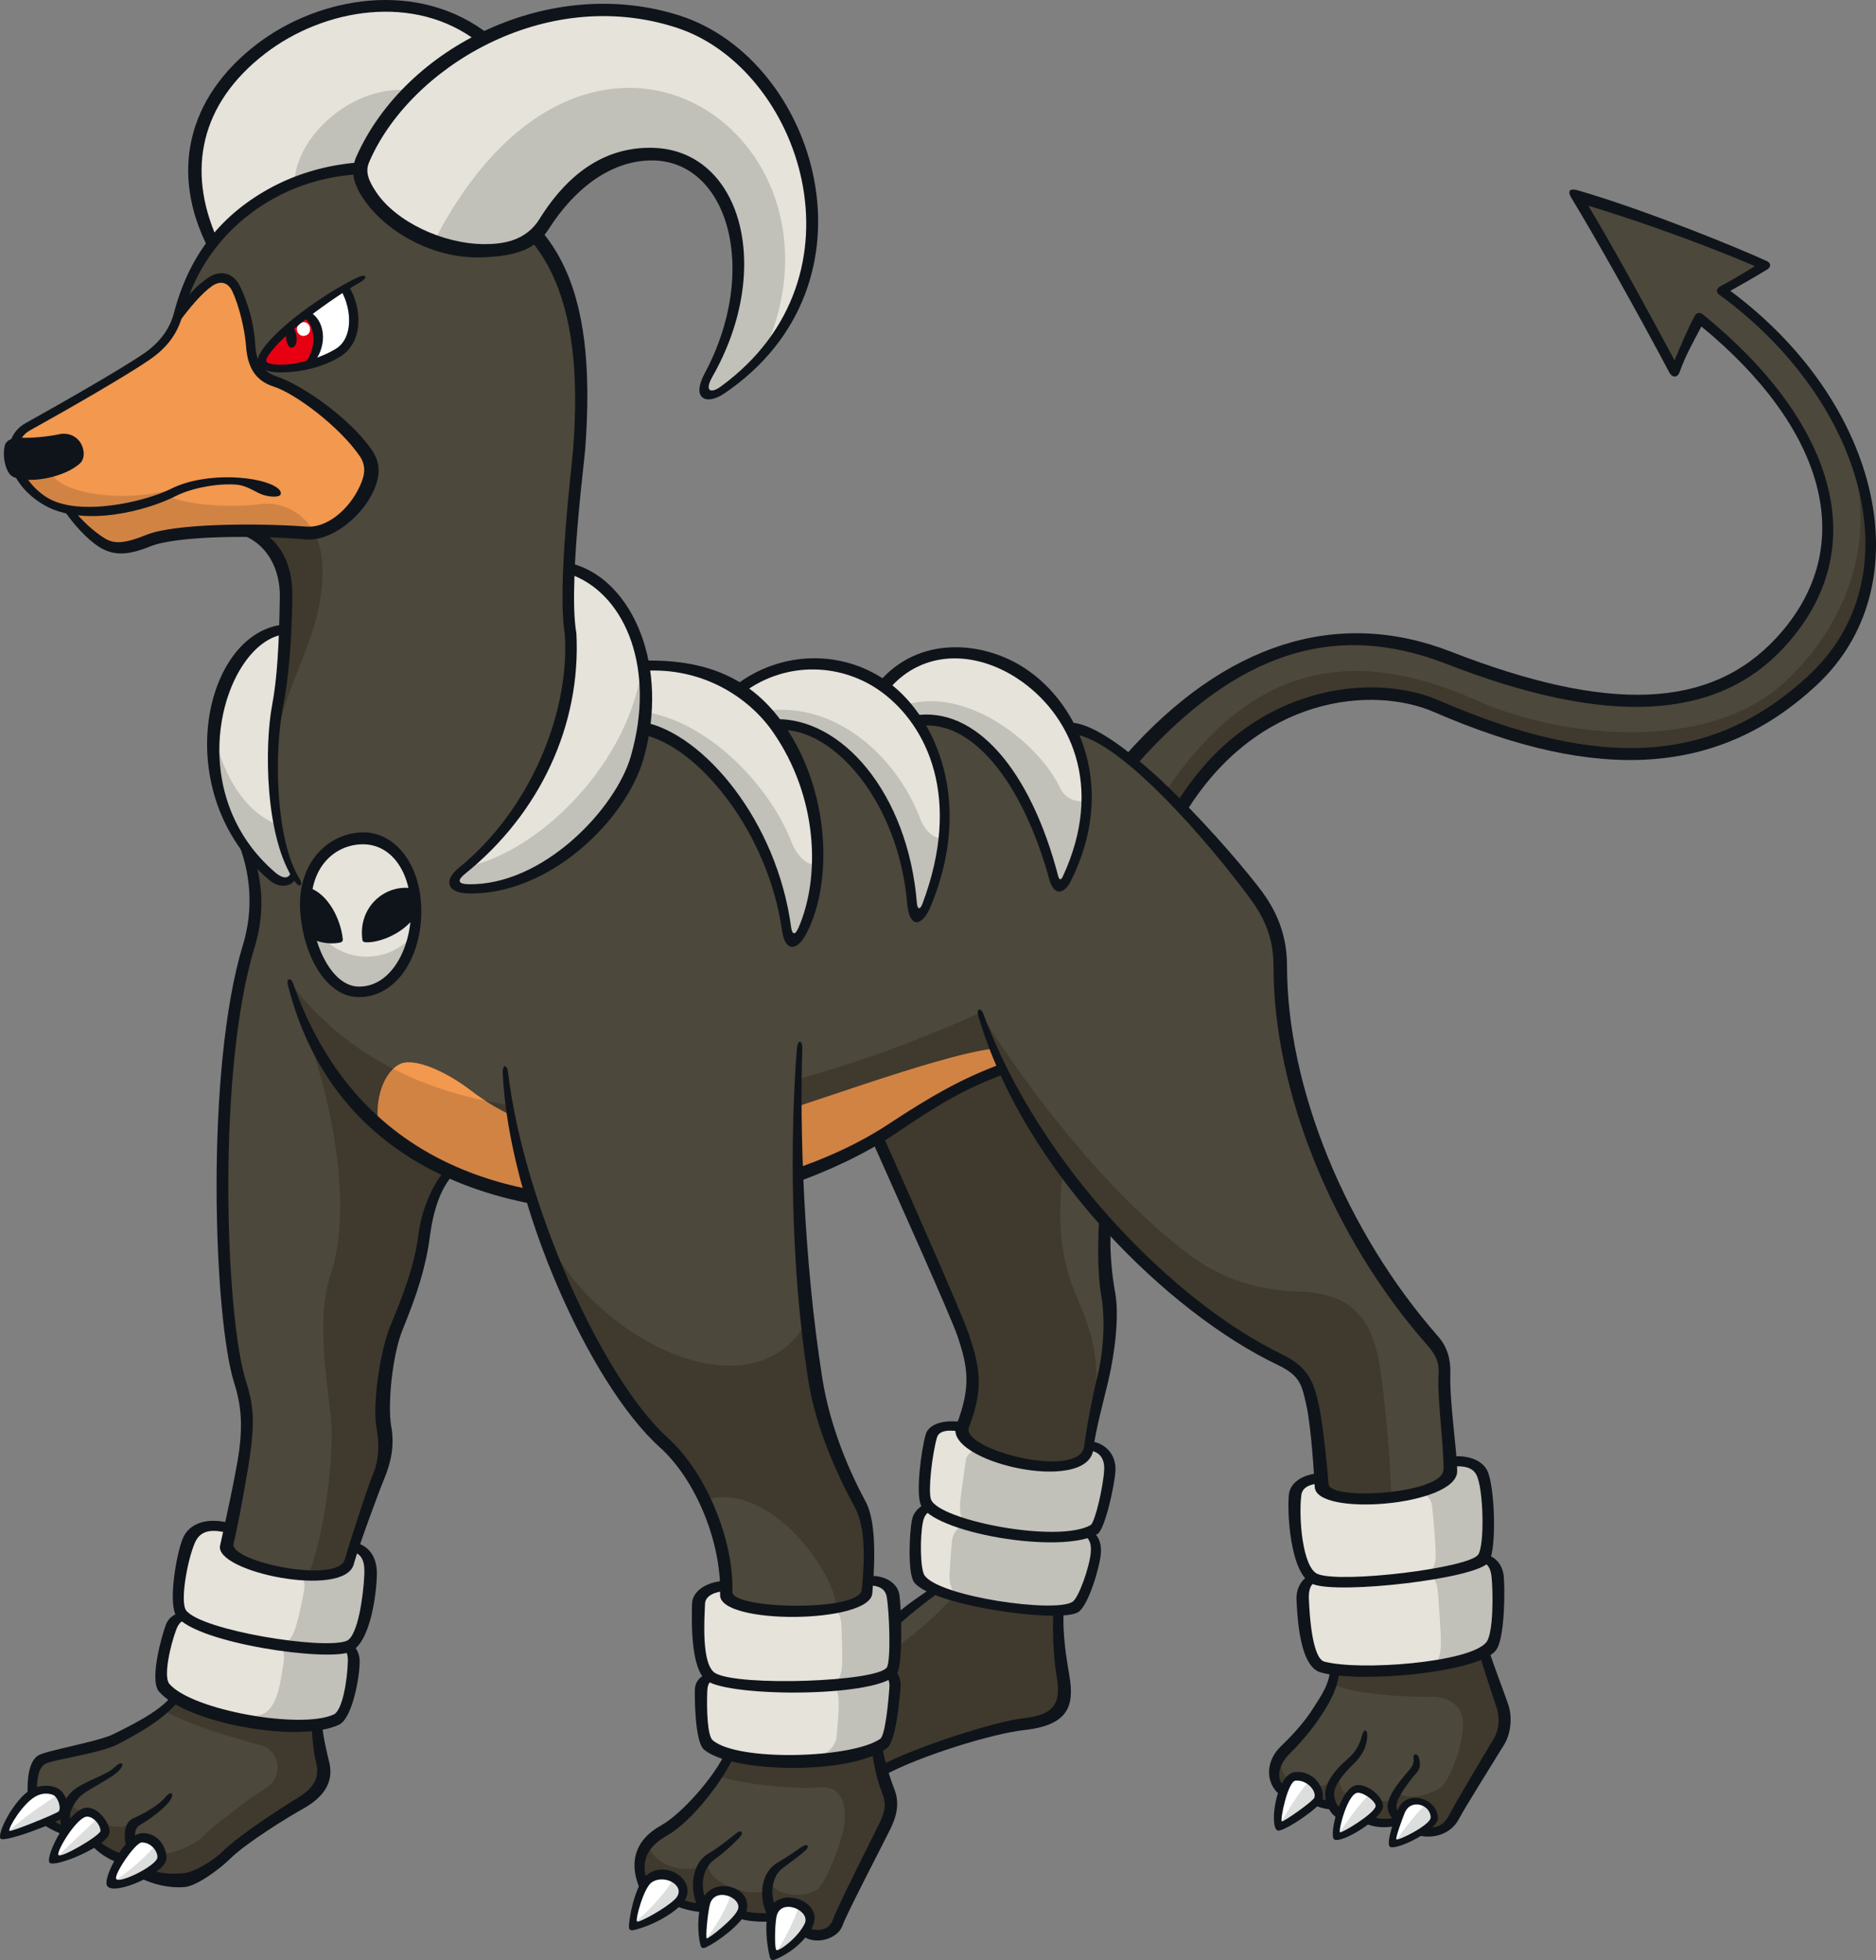 <?xml version="1.0" encoding="UTF-8"?>
<!-- Created with Inkscape (http://www.inkscape.org/) -->
<svg version="1.1" viewBox="0 0 289.46 302.32" xmlns="http://www.w3.org/2000/svg">
 <rect x="0" y="0" width="289.46" height="302.32" fill="#808080" stroke="none"/>
 <g transform="translate(32.127 -3.713)">
  <path d="m101.29 111.07-46.53 1.396c1.549-5.394 1.675-10.26 0.927-14.353-0.738-4.104 0.751-18.094 1.489-25.739 2.018-20.638-3.307-35.308-20.134-41.405-14.928-5.418-36.68 1.981-41.534 20.509l10.94 34.194c3.108 1.373 5.594 4.972 5.594 10.448 0 5.464-0.868 14.294-1.865 19.641l-3.975 19.278c0.868 3.858 2.041 8.138 0 14.294-4.351 13.181-5.687 52.393-1.489 66.277 2.862 9.451-0.133 19.642-1.865 26.361l-7.681 23.112c-1.29 2.663-7.798 6.707-10.389 7.434-2.603 0.715-9.979 2.171-10.624 2.742-0.658 0.575-1.373 2.885-1.373 4.984l2.31 4.409 2.672 1.582 4.773 1.735 3.682 2.393 4.339 2.45c3.752 1.16 6.555 1.383 9.1-0.575 5.054-3.905 9.815-7.681 13.438-9.534 2.965-1.526 5.476-4.116 4.773-6.801-0.435-1.652-1.007-4.62-1.007-6.496l4.843-24.496c1.652-4.984 3.611-10.554 4.62-13.227 1.007-2.672 1.443-6.649 0.728-9.604-0.728-2.968-0.023-9.475 2.45-15.103 0.798-1.805 3.342-8.83 3.612-11.198 0.362-3.178 1.443-8.384 4.268-11.492 14.857 7.423 44.513 8.08 65.679-4.866 3.823 7.458 11.82 25.235 13.309 30.09 1.15 3.764 2.45 7.587 0.024 14.493l-4.198 24.801c-1.396 1.207-4.503 3.482-6.273 4.784 0 1.619 0.133 6.778-0.562 8.091 1.057 1.303 0.751 10.812-1.981 11.562 0.067 0.738 0.376 2.486 0.681 3.412 4.35-2.051 15.162-6.332 21.447-6.836 3.858-0.299 7.153-2.051 6.649-6.156-0.492-4.104-0.984-8.76-0.738-11.433l4.596-25.68c0.811-4.104 3.788-15.667 3.178-20.146-0.635-4.479-1.373-10.999-0.505-14.107 5.347 6.649 18.938 18.105 26.548 21.072 2.543 0.997 4.35 3.237 5.03 6.403 0.691 3.164 1.619 10.565 1.689 13.497l1.925 27.967c-0.505 4.046-4.913 10.014-7.892 12.629-2.992 2.603-1.313 5.277-0.133 6.156l5.218 1.735 2.204 0.339c0.266 0.515 0.798 1.173 1.359 1.349l4.386 1.08c0.927 0.332 2.885 0.469 4.327 0.266l3.963 1.443c1.595 0.608 3.682-0.1 5.089-2.569 1.396-2.463 5.5-8.806 6.754-11.093 1.266-2.287 1.127-4.526 0.266-6.438-0.831-1.911-2.097-5.687-2.649-7.646l-5.042-27.603c-0.199-4.843-1.207-10.999-1.02-13.521 0.199-2.52-0.299-5.288-2.124-7.493-11.011-13.286-22.737-35.437-23.253-56.321-0.133-5.101-1.665-8.959-4.714-13.063-4.702-6.309-13.778-16.053-20.181-21.037-1.675-1.313-5.218-3.541-7.176-3.365z" fill="#4c483b"/>
  <path d="m-4.931 52.849c2.111-2.978 5.218-6.332 7.083-6.215 2.124 0.133 3.74 4.479 4.362 9.135 0.622 4.667 1.549 5.922 4.28 6.965 4.104 1.559 14.423 9.205 14.177 13.18-0.233 3.975-4.608 10.554-10.002 10.131-6.344-0.492-19.653-1.243-24.754 1.303-2.732 1.373-6.707 2.051-11.75-4.902-2.978-0.808-6.707-3.178-7.645-5.535l-0.492-5.16c0.133-1.429 1.429-2.24 3.541-3.365 2.111-1.113 13.368-7.516 15.854-9.135 2.486-1.619 4.597-4.221 5.347-6.403" fill="#f2984f"/>
  <path d="m21.034 48.052c-5.077 2.885-13.122 9.674-12.465 11.597 0.658 1.925 9.357 0.529 12.336-2.24 2.978-2.756 1.359-7.212 0.133-9.358" fill="#fff"/>
  <path d="m15.15 52.29c-1.642 1.054-5.312 4.28-6.367 6.027-0.622 1.03-0.332 1.699 0.808 1.958 1.207 0.266 4.257 0.266 5.898-0.266 2.111-2.51 1.935-7.047-0.339-7.704" fill="#e60012"/>
  <path d="m142.5 120.86c2.147 1.772 6.25 5.593 7.739 7.458 5.781-11.562 23.875-22.28 39.166-15.76 20.756 8.853 41.698 11.984 57.634-3.261 20.802-19.888 3.858-49.238-13.426-60.8 1.702-0.974 5.019-2.895 6.485-3.823-3.975-1.818-21.365-8.994-29.245-10.8 3.271 5.371 13.426 23.288 15.467 27.135 0.937-2.45 2.626-6.062 3.858-7.939 15.655 11.375 28.307 33.619 12.007 50.071-9.885 9.979-26.314 11.75-50.446 2.147-17.038-6.79-33.854-2.051-49.238 15.572" fill="#4c483b"/>
  <path d="m-19.976 72.802c-0.362-0.904-1.396-1.994-3.025-1.652-1.642 0.339-4.866 0.681-6.168 0.538-1.313-0.133-1.828 1.007-1.875 1.748-0.033 0.728 0.166 1.865 0.538 2.51 0.386 0.645 0.868 1.113 1.958 1.197 2.546 0.199 6.238-0.821 7.657-1.758 1.419-0.927 1.256-1.725 0.914-2.579" fill="#0f141b"/>
  <g fill="#e5e3da">
   <path d="m42.317 9.503c-7.399-6.602-24.144-7.786-36.422 3.541-11.726 10.823-7.786 22.655-5.265 28.002 4.163-5.265 13.45-11.644 22.96-11.41 0.233-4.397 8.185-14.705 18.727-20.134"/>
   <path d="m11.723 100.76c-7.048 0.562-11.562 10.436-11.069 19.032 0.492 8.595 5.277 15.854 8.959 18.75 1.336 1.054 2.955 1.479 3.588 0.067-3.307-6.133-4.093-19.806-2.533-25.728 0.705-2.686 1.266-8.314 1.057-12.125"/>
   <path d="m23.688 133.08c-5.769 0.067-9.369 5.64-8.501 12.477 0.774 6.168 4.221 11.327 8.408 11.034 6.414-0.445 8.724-7.763 8.595-12.477-0.166-5.91-3.317-11.116-8.501-11.034"/>
   <path d="m55.849 91.401c-0.199 2.862-0.199 7.001 0.299 10.448 1.466 10.261-7.282 29.925-17.237 36.293-1.559 0.997-1.183 2.593 1.113 2.616 13.614 0.166 26.83-13.567 27.545-26.302 0.552-10.002-2.909-20.873-11.714-23.054"/>
   <path d="m67.248 106.25c0.332 2.616 0.492 7.27-0.067 9.698 10.19 2.802 19.829 15.889 22.068 30.464 0.376 2.426 1.605 3.154 2.603 0.622 4.667-11.75 0.691-26.853-6.027-33.877-5.605-5.875-12.817-6.848-18.586-6.907"/>
   <path d="m81.921 110.11c7.024-6.344 19.536-4.339 24.871 1.489 6.649 7.282 9.393 18.891 4.104 31.837-0.562 1.359-1.971 2.227-2.18-0.622-0.751-10.014-8.83-28.542-21.072-27.228-1.805-2.426-3.294-3.858-5.723-5.476"/>
   <path d="m103.93 109.49c4.292-5.218 14.365-7.833 22.819-0.997 7.856 6.356 12.054 17.777 6.027 30.523-0.585 1.233-1.935 1.994-2.357-0.233-1.619-8.396-9.955-25.669-21.013-23.992-1.748-2.24-3.483-4.046-5.476-5.288"/>
   <path d="m22.549 242.41c-0.562 1.994-1.559 4.116-4.163 4.292-5.664 0.376-12.852-1.702-14.552-3.238-1.243-1.113-0.751-2.672-0.299-4.104-2.862-0.738-5.605-0.233-6.473 1.805-0.868 2.051-2.486 9.264-1.113 11.562-1.805 0.868-3.178 6.59-3.108 9.018 0.067 2.426 1.595 3.061 3.483 4.034 5.335 2.779 15.408 4.28 21.822 3.553 1.419-0.166 2.603-0.691 3.168-2.426 0.562-1.748 1.735-7.399 0.376-9.135 2.171-1.878 3.412-8.209 3.412-11.069 0-2.862-0.738-3.917-2.543-4.292"/>
   <path d="m136.16 226.72c-0.199 2.486-4.644 4.268-10.284 2.815-5.628-1.453-9.674-2.955-9.475-5.816-1.841-0.233-4.468 0.033-4.843 1.549-0.376 1.502-1.782 9.158-0.422 10.659-2.486 0.798-2.52 9.193-1.549 11.21 1.453 3.015 20.744 6.496 24.226 4.327 1.127-0.705 5.019-8.736 2.018-11.363 1.875-0.422 3.377-7.036 3.377-9.721 0-1.735-0.891-3.377-3.048-3.659"/>
   <path d="m191.88 229.06c0.067 3.141-3.108 4.761-10.038 5.605-5.617 0.681-10.049 0.166-10.272-2.918-1.841 0.133-3.94 1.03-4.034 3.095-0.1 2.064 0.445 10.354 2.779 12.019-2.417 1.971-1.652 11.75 1.08 13.802 2.732 2.064 23.91 0.386 26.536-3.131 1.572-2.111 2.51-12.371-0.808-13.544 0.635-4.667 0.266-10.847-0.399-12.641-0.668-1.795-1.888-2.417-4.843-2.287"/>
  </g>
  <g fill="#fff">
   <path d="m-22.649 283.55c0.881-0.821 0.266-2.569-0.515-3.214-0.784-0.658-2.696-1.03-4.468 0.362-1.782 1.406-4.198 5.417-3.741 5.922 0.469 0.515 8.021-2.417 8.724-3.071"/>
   <path d="m-15.935 286.53c0.598-1.443-1.595-3.776-3.214-3.164-2.004 0.738-5.394 6.309-4.62 7.083 0.608 0.608 7.271-2.569 7.833-3.917"/>
   <path d="m-10.527 287.14c-1.948 0.635-4.902 6.063-4.339 6.989 0.562 0.937 7.012-1.502 7.692-3.635 0.376-1.16-1.772-3.869-3.354-3.354"/>
   <path d="m170.64 282.04c0.961-0.881 0.681-2.932-0.668-3.823-1.349-0.891-2.815-0.761-3.518 0.668-0.705 1.443-1.875 6.004-1.173 6.367 0.715 0.362 4.139-2.074 5.359-3.214"/>
   <path d="m180.73 282.65c0.432-0.974-2.569-4.128-4.374-2.393-1.805 1.748-2.52 6.344-2.171 6.579 0.761 0.529 5.875-2.686 6.543-4.186"/>
   <path d="m188.81 284.89c1.865-2.227-2.942-4.984-4.526-2.051-0.858 1.595-1.619 4.831-1.349 5.113 0.399 0.399 4.585-1.536 5.875-3.061"/>
   <path d="m14.652 53.401c-0.562 0.033-0.997 0.575-0.974 1.16 0.033 0.482 0.482 0.997 1.044 0.961 0.552-0.033 0.984-0.399 0.997-1.007 0.024-0.681-0.505-1.16-1.067-1.113"/>
  </g>
  <g fill="#c1c0b9">
   <path d="m13.286 31.961c0.233-7.341 9.205-15.361 18.023-14.294-2.849 2.978-6.461 7.458-7.704 11.679-3.237 0.505-6.836 1.243-10.319 2.616"/>
   <path d="m0.789 115.89c0.997 6.461 4.479 12.934 9.944 15.045 0.505 2.486 1.243 5.101 2.486 7.458-0.199 1.127-1.443 1.851-2.918 0.751-3.412-2.556-10.882-11.257-9.51-23.253"/>
   <path d="m15.09 143.08c2.051 9.498 12.512 10.448 16.944 4.339-1.276 4.726-4.233 9.451-9.158 9.357-4.925-0.1-8.185-8.279-7.786-13.696"/>
   <path d="m39.649 137.48c11.433-2.31 25.669-16.17 27.404-31.79 4.022 16.346-10.026 35.073-27.135 35.073-2.194 0-3.108-1.456-0.266-3.284"/>
   <path d="m67.447 113.52c10.214 1.689 19.407 11.867 22.538 20.052 0.774 2.041 2.579 3.952 3.858 3.317 0.199 3.191-0.552 7.716-2.264 10.647-0.798 1.359-1.865 1.758-2.3-0.798-2.097-12.477-10.882-28.155-21.858-30.746z"/>
   <path d="m85.936 113.34c10.929-1.429 20.251 7.036 23.922 16.651 0.728 1.935 2.393 3.401 3.494 2.849-0.199 3.307-1.29 7.997-2.393 10.307-1.02 2.111-2.134 1.925-2.297-0.645-0.552-8.373-7.552-27.604-20.978-27.052z"/>
   <path d="m107.64 112.42c9.475-2.849 20.509 5.886 23.828 12.875 0.538 1.16 1.925 2.297 3.858 1.935 0.1 2.579-0.961 9.006-2.393 11.316-1.22 1.994-2.194 2.111-2.756-0.199-2.297-9.381-10.214-25.657-20.603-23.358z"/>
   <path d="m13.482 246.35c1.665 0.562 1.476 2.051 1.16 3.506-0.233 1.09-0.562 2.992-1.173 4.925-0.332 1.03-0.808 2.393-2.672 2.709 2.663 0.469 9.24 0.961 11.117-0.133 1.875-1.09 3.565-8.935 3.131-11.726-0.233-1.489-0.937-2.965-2.51-3.131-0.299 1.489-1.173 3.682-3.284 3.917-2.111 0.233-3.659 0.266-5.769-0.067"/>
   <path d="m10.802 257.49c1.207 0.598 0.927 2.38 0.668 3.682-0.233 1.256-0.422 3.095-1.173 4.773-0.562 1.266-1.359 2.264-2.932 2.426 3.095 0.505 10.8 1.595 12.559 0.505 1.758-1.09 3.354-9.381 1.675-11.14-2.51 0.339-6.367 0.422-10.8-0.233"/>
   <path d="m119.35 227.61c-1.183-0.562-2.297 0.435-2.426 1.183-0.133 0.738-0.705 5.101-0.868 6.274-0.133 0.868-0.133 3.248 0.937 3.611 4.163 1.419 16.17 3.494 19.7 0.808 1.559-1.183 2.403-6.907 2.486-9.017 0.067-1.559-0.622-3.799-3.294-3.799 0.878 3.424-8.267 4.667-16.534 0.937"/>
   <path d="m116.74 238.8c-1.057 0.233-1.805 1.559-1.925 2.297-0.133 0.751-0.376 4.292-0.432 5.535-0.067 1.243 0.362 2.672 1.243 3.354 3.168 0.751 14.622 3.237 18.023 1.619 1.183-0.562 5.03-8.701 2.486-11.503-5.288 1.313-12.676 0.808-19.395-1.303"/>
   <path d="m186.86 233.97c1.173-0.067 1.865 1.183 1.958 1.901 0.199 1.502 0.585 6.332 0.585 7.774 0 1.113-0.332 2.417-1.429 2.802 2.872-0.332 7.974-1.23 8.818-2.473s0.844-10.002 0.133-12.418c-0.715-2.417-3.33-2.686-5.23-2.417 0.459 2.018-1.044 3.717-4.831 4.831"/>
   <path d="m188.1 246.71c1.243 0.067 1.549 1.502 1.629 2.543 0.133 1.702 0.538 6.661 0.459 8.302-0.067 1.443-0.386 2.616-1.243 3.002 3.141-0.386 7.516-1.429 8.959-3.131 1.429-1.698 2.486-13.133-1.113-13.462-1.758 1.243-4.245 2.028-8.689 2.742"/>
  </g>
  <path d="m12.758 155.42c21.928 28.612 67.356 22.08 106.33 4.515 0.658 1.958 2.147 5.875 3.459 8.49-4.761 1.958-13.157 6.625-18.281 10.26-6.872 4.878-23.628 10.952-40.749 10.812-26.771-0.199-45.603-13.239-50.763-34.076" fill="#3f3a2d"/>
  <path d="m121.27 165.44c-8.947 1.02-31.614 9.803-42.894 12.887-13.602 3.706-28.53 0.798-37.794-6.355-4.104-3.164-8.771-5.043-10.823-4.198-2.672 1.09-4.198 5.594-3.447 9.791 20.568 17.824 58.443 14.341 79.257 0.376 3.987-2.672 11.375-7.634 17.062-9.31z" fill="#d18344"/>
  <path d="m40.582 171.97c-4.104-3.164-8.771-5.03-10.823-4.198-0.435 0.166-0.844 0.459-1.207 0.808 4.397 2.25 9.158 3.869 14.212 4.913-0.751-0.482-1.489-0.984-2.18-1.526" fill="#f2984f"/>
  <g fill="#3f3a2d">
   <path d="m15.025 162.46c3.071 8.302 7.739 26.02 3.858 37.864-2.064 6.274-0.878 14.54 0 21.389 0.632 4.984-0.505 17.026-3.365 24.859 2.403 0.1 5.57-0.266 6.226-1.958 0.645-1.679 4.01-11.937 4.843-13.802 0.844-1.865 1.03-5.406 0.562-7.27-0.469-1.865 0.376-11.937 2.616-16.968 2.227-5.042 3.261-9.885 3.635-12.313 0.362-2.426 1.489-7.458 3.823-9.885-8.584-4.479-15.209-9.51-22.198-21.916"/>
   <path d="m131.9 184.31c-0.774 6.192-0.858 12.84 2.31 19.923 2.765 6.192 3.916 12.125 1.772 21.916-0.529 2.44-1.605 3.436-4.386 3.67-5.582 0.459-16.593-3.015-15.197-6.379 1.396-3.354 2.24-8.76 0.1-13.989-2.147-5.218-10.167-22.843-13.426-30.394 5.593-3.448 15.479-9.416 19.489-10.636 2.825 5.558 5.722 10.554 9.346 15.889"/>
   <path d="m119.1 159.94c7.95 12.817 20.99 29.28 33.15 37.911 5.16 3.659 10.929 4.937 16.147 5.089 8.021 0.233 11.316 4.198 12.441 11.949 0.951 6.484 1.689 15.678 1.689 19.876-2.426 0.233-10.495 0.435-10.717-2.217-0.233-2.649-0.891-10.835-1.443-13.145-0.552-2.324-1.772-4.421-5.746-6.192-12.676-5.64-39.236-30.394-45.521-53.272"/>
   <path d="m147.82 125.62c13.051-19.208 28.389-22.538 47.843-13.896 13.661 6.074 35.577 7.903 47.28-2.523 6.813-6.062 16.593-19.864 9.604-38.04 7.552 13.239 4.655 30.113-8.49 40.748-12.371 10.002-33.76 10.448-49.426 2.885-15.139-7.294-32.447-5.031-44.478 13.438z"/>
   <path d="m-6.914 267.51c3.928 2.297 11.633 4.479 15.186 5.441 2.732 0.738 3.447 4.866 0.622 6.555-2.074 1.23-8.079 5.769-9.533 7.282-1.456 1.512-4.597 2.802-6.332 2.862 0.067 1.054-1.173 2.24-2.746 3.071 4.256 1.629 8.22 0.844 10.143-0.831 3.141-2.742 10.167-8.255 13.333-9.861 3.307-1.689 4.491-4.538 3.811-6.614-0.668-2.074-0.784-4.761-0.834-6.168-5.699 1.054-16.757-0.681-21.694-4.139-0.552 0.668-1.113 1.512-1.958 2.403"/>
   <path d="m-16.216 284.82c0.844 0.668 2.968 0.951 4.702 0.166-0.266 0.844-0.505 2.134-0.386 2.802-0.339 0.562-1.067 1.735-1.629 2.52-1.23-0.386-3.071-1.619-3.917-2.403 1.007-0.562 1.901-1.851 1.23-3.085"/>
   <path d="m-21.158 281.4c0.1 0.798 0.658 1.396 1.629 1.772-0.784 0.655-2.051 2.24-2.473 3.085-0.784-0.332-2.087-1.127-2.885-1.689 0.798-0.133 2.097-0.784 2.756-1.113 0.033-0.515 0.332-1.349 0.974-2.051"/>
   <path d="m114.87 249.93c-1.619 2.24-5.84 5.84-8.947 8.079-0.067 1.243 0.067 2.556-0.691 3.483 1.313 1.489 0.562 10.94-1.981 11.621l0.622 3.424c4.351-1.925 16.909-6.402 21.635-6.836 4.726-0.432 7.329-2.486 6.649-6.719-0.681-4.221-0.997-8.947-0.868-10.87-4.175 0.067-12.008-1.127-16.417-2.18"/>
   <path d="m173.52 263.43c3.141 1.679 11.41 2.041 15.291 1.994 3.095-0.033 4.902 1.888 4.819 4.28-0.067 2.357-1.16 6.789-3.038 9.264-1.183 1.549-6.66 2.779-6.883 0.937-0.891 0.798-1.453 3.095-0.067 4.093 0.681-2.051 2.171-3.224 3.975-2.24 1.805 0.997 2.297 2.802-0.067 4.233 1.359 0.435 3.67 0 4.785-2.18 1.113-2.171 5.722-9.627 6.778-11.492 1.057-1.878 1.113-4.046 0.299-6.285-0.808-2.24-2.111-5.652-2.543-7.587-4.409 1.805-13.18 3.541-23.065 2.672z"/>
   <path d="m174.49 277.41c-0.133 1.479 0.492 2.709 1.313 3.168-0.492 0.997-0.821 2.121-1.067 2.932-0.299-0.067-1.057-0.751-1.243-1.313-0.868-0.067-1.865-0.299-2.357-0.622 0.233-0.738 0.133-1.865-0.332-2.486 0.937 0.505 2.672-0.435 3.67-1.679"/>
   <path d="m180.27 281.14c0.997 0.622 1.865 0.376 2.426 0.067-0.199 0.881 0 2.124 0.681 2.742l-0.133 0.868c-1.243 0.199-3.038 0.133-4.221-0.432 1.429-0.937 2.297-2.37 1.243-3.237"/>
   <path d="m165.35 274.86c0.067 1.619 0.681 2.862 1.429 3.424l-0.868 1.605c-1.499-0.552-2.24-3.224-0.562-5.03"/>
  </g>
  <path d="m-24.196 76.671c1.113 2.942 10.812 4.984 19.923 2.227-5.441 3.271-20.72 6.977-24.508-1.828 1.113 0.133 2.556 0.067 4.585-0.399" fill="#d18344"/>
  <path d="m16.351 85.882c-1.971-3.717-5.723-4.761-8.161-4.433-5.289 0.715-12.934-0.033-14.517-1.429-4.667 2.24-12.219 2.709-15.115 2.426 1.03 1.3 2.895 3.541 4.948 4.937 2.051 1.396 5.406 0.376 8.302-0.738 3.354-1.313 16.921-1.526 24.543-0.761" fill="#d18344"/>
  <path d="m5.979 85.52c3.823 1.02 5.781 6.25 6.063 9.698 0.266 3.447-1.489 19.489-1.735 24.649 0.868-10.19 6.836-16.534 7.329-27.099 0.133-2.932-0.386-5.183-1.29-6.883-1.875 0.012-7.294-0.459-10.366-0.362" fill="#3f3a2d"/>
  <g fill="#dcdddd">
   <path d="m-31.369 286.76c1.772-1.958 6.438-5.171 8.255-6.25 0.645 0.798 0.974 2.38 0.422 3.038-0.562 0.645-6.156 2.696-8.678 3.214"/>
   <path d="m-23.489 290.31c1.772-1.818 5.359-5.077 6.532-6.25 0.505 0.608 1.02 1.725 0.738 2.569-0.266 0.831-5.359 4.01-7.27 3.682"/>
   <path d="m-14.816 294.04c2.569-1.582 5.687-4.339 6.766-5.922 0.645 0.844 1.303 2.134 0.166 3.214-1.443 1.406-5.406 3.6-6.942 2.709"/>
   <path d="m165.24 285.32c0.844-1.642 3.342-5.593 4.69-6.989 0.891 0.751 2.074 2.31 0.904 3.448-1.349 1.29-4.491 3.294-5.593 3.541"/>
   <path d="m179.31 280.33c-1.549 1.396-4.093 4.937-5.042 6.532 1.253 0.067 5.91-2.918 6.344-4.292 0.233-0.798-0.399-1.735-1.303-2.24"/>
   <path d="m187.84 281.98c-1.396 1.396-3.541 4.046-4.89 6.086 1.15-0.033 5.3-2.111 6.238-3.635 0.399-0.658-0.505-2.147-1.349-2.45"/>
  </g>
  <g fill="#0f141b">
   <path d="m15.306 141.06c2.403 0.691 4.655 4.303 4.96 7.446-1.127 0.166-2.909 0.199-4.573-0.858-0.538-1.981-0.927-4.386-0.386-6.59"/>
   <path d="m31.893 141.33c-4.925-0.774-7.868 2.909-7.599 7.165 2.25 0.233 5.816-1.665 7.681-4.339 0.033-1.243 0-1.851-0.067-2.825"/>
   <path d="m21.658 47.812c2.194 3.541 2.227 8.701-1.243 10.882-3.846 2.417-8.83 2.639-10.612 2.37-1.841-0.299-2.533-1.419-1.925-2.616 1.958-3.858 10.507-9.768 15.162-11.937 1.373-0.645 1.698 0.012 0.386 0.751-3.975 2.217-12.735 8.443-14.365 11.679-0.233 0.445-0.199 0.774 0.868 0.937 2.779 0.435 7.176-0.751 9.803-2.393 2.593-1.629 2.486-5.992 0.738-9.017z"/>
   <path d="m14.483 60.09c2.543-2.194 2.051-6.743 0.1-7.376l0.984-0.904c2.24 0.974 3.201 4.937 0.515 8.103z"/>
   <path d="m12.752 54.221c-0.459 0.033-0.761 0.774-0.738 1.582 0.012 0.658 0.362 1.582 0.881 1.536 0.622-0.033 0.821-0.937 0.738-1.665-0.1-0.821-0.386-1.489-0.881-1.453"/>
   <path d="m-28.928 72.217c-0.608 0-1.359 0.133-1.466 0.751-0.166 0.951 0.024 2.393 0.598 3.141 0.266 0.352 1.127 0.575 2.297 0.575 2.417 0 5.37-0.854 6.918-2.074 0.376-0.299 0.339-1.08 0.033-1.758-0.529-1.207-1.373-1.419-2.24-1.23-2.101 0.445-4.491 0.681-6.156 0.598m1.479 5.511c-1.044 0-2.603-0.166-3.178-0.904-0.738-0.984-1.09-2.779-0.774-4.268 0.199-0.984 1.22-1.396 2.649-1.326 1.456 0.067 4.081-0.166 5.828-0.552 1.456-0.299 2.872 0.399 3.459 1.758 0.409 0.937 0.386 2.124-0.299 2.742-1.805 1.619-5.101 2.546-7.681 2.546"/>
   <path d="m-20.889 82.221c1.383 1.818 3.261 3.471 4.808 4.456 1.466 0.927 2.965 0.984 6.579-0.482 4.315-1.748 17.073-1.828 24.683-1.256 3.048 0.233 6.496-2.51 8.22-6.25 0.858-1.841 0.927-3.224-0.033-4.644-3.214-4.632-9.956-9.639-13.239-10.694-2.825-0.904-4.057-2.932-4.292-6.25-0.199-2.649-1.113-6.344-2.111-8.443-0.622-1.336-1.795-1.758-3.141-0.821-1.559 1.08-3.518 3.377-5.523 6.133l0.598-3.071c1.675-2.217 2.895-3.354 4.338-4.35 1.828-1.266 3.893-0.798 4.913 1.326 1.243 2.616 2.171 5.723 2.357 9.135 0.133 2.147 0.798 3.928 3.424 4.819 3.917 1.336 11.175 6.426 14.482 11.187 1.326 1.911 1.536 3.811 0.299 6.496-1.851 4.022-6.543 7.716-10.366 7.399-7.516-0.635-19.864-0.622-24.051 1.08-3.354 1.359-5.64 1.512-7.903 0.067-1.805-1.137-4.01-3.53-5.535-5.828z"/>
   <path d="m7.721 85.439c3.365 1.665 5.335 5.312 5.265 10.225-0.1 7.481-0.632 12.934-1.443 17.085-1.429 7.364-1.113 20.544 2.51 26.442 0.715 1.16 0.024 1.526-0.705 0.459-4.667-6.719-4.655-21.037-3.494-27.135 0.784-4.104 1.09-9.439 1.197-16.862 0.033-3.741-1.629-8.372-6.86-9.803z"/>
   <path d="m65.228 120.3c-2.357 8.22-13.638 20.075-25.141 19.794-1.605-0.033-1.642-0.645-0.482-1.582 11.597-9.322 17.941-22.995 17.203-37.113-0.389-2.171-0.422-5.37-0.299-8.865 7.903 3.261 12.559 14.388 8.712 27.768m-8.642-29.526c0.399-7.728 1.466-16.206 1.582-17.683 1.935-25.423-4.233-37.653-22.045-42.965-9.006-2.686-19.032-1.629-26.877 2.769-7.575 4.245-12.254 10.437-14.541 19.137-0.891 3.424-3.471 5.406-4.573 6.168-3.494 2.38-12.054 7.305-18.328 10.788-4.163 2.31-3.271 9.006 2.792 12.571 6.215 3.635 16.17 0.831 20.38-1.326 2.533-1.29 6.649-2.028 9.521-1.758 1.629 0.199 2.742 1.127 3.87 1.526 1.137 0.399 2.569 0.422 2.779 0.024 0.166-0.299 0.023-0.681-0.459-1.044-2.38-1.828-10.964-2.593-16.37 0.1-4.186 2.097-14.306 4.35-19.125 1.396-4.374-2.672-6.203-8.42-2.696-10.378 6.297-3.494 14.81-8.408 18.328-10.812 1.502-1.02 4.163-3.025 5.206-6.907 2.124-7.845 6.989-14.095 14.001-18.012 7.657-4.268 16.909-4.913 25.692-2.287 16.71 4.984 22.35 17.73 20.591 40.948-0.166 2.264-2.533 21.318-1.28 28.483 0.798 12.442-5.57 27.299-16.335 36.035-2.393 1.935-1.901 3.869 1.349 3.963 12.523 0.362 24.414-11.304 27.111-20.72 4.116-14.341-1.712-27.346-10.577-30.019"/>
   <path d="m11.821 101.54c-9.229 1.113-16.452 23.875-1.502 36.726 1.359 1.16 2.32 0.974 2.463-0.266l0.632 0.961c0.1 1.137-2.028 2.147-3.952 0.529-15.784-13.368-10.167-38.568 2.45-39.47z"/>
   <path d="m23.885 133.94c-4.362 0-8.478 3.577-7.974 10.483 0.409 5.57 3.365 11.468 7.364 11.468 4.995 0 8.009-5.981 8.009-11.656 0-6.074-3.025-10.296-7.399-10.296m-0.632 23.57c-4.866 0-8.466-6.004-9.041-12.992-0.632-7.704 4.339-12.395 9.721-12.418 4.913-0.023 8.947 4.972 8.947 12.148 0 7.258-3.928 13.262-9.627 13.262"/>
   <path d="m15.564 146.74c1.23 1.16 3.002 1.572 4.175 1.429-0.505-2.696-2.417-5.84-4.597-6.473l0.299-1.09c3.038 0.868 5.042 4.948 5.324 7.997 0.024 0.199-0.1 0.409-0.332 0.469-1.057 0.266-3.248 0.266-4.667-0.784z"/>
   <path d="m32.068 144.88c-2.287 3.317-6.438 4.362-7.927 4.151-0.199-0.033-0.332-0.166-0.352-0.362-0.715-5.148 3.682-8.771 7.927-7.892l0.166 1.113c-3.67-0.937-7.552 2.028-7.188 6.18 2.37 0.067 6.531-2.649 7.211-4.937z"/>
   <path d="m37.93 184.74c-2.171 2.287-3.224 5.863-3.729 9.686-0.608 4.667-1.981 8.947-4.151 14.236-1.689 4.069-2.38 11.82-1.818 15.009 0.538 2.992-0.012 5.57-1.057 8.091-0.784 1.865-3.905 10.272-4.726 13.239-1.453 5.312-21.553 1.183-20.615-2.918 0.645-2.825 2.616-11.867 2.968-14.822 0.482-3.881 0.299-6.79-0.784-10.202-3.168-9.897-4.55-48.312 1.336-67.59 1.665-5.476 1.28-11.269-1.067-16.616l2.686 2.719c1.572 4.785 1.652 9.463 0.166 14.318-5.851 19.149-4.468 57.001-1.326 66.816 1.22 3.811 1.29 6.238 0.738 10.753-0.376 2.965-1.935 11.515-2.639 14.341-0.705 2.792 16.089 6.285 17.167 2.44 0.844-2.978 3.541-11.21 4.327-13.098 0.878-2.097 1.077-4.327 0.552-7.258-0.598-3.317 0.422-11.503 2.204-15.807 2.147-5.207 3.659-9.264 4.257-13.837 0.469-3.694 1.948-7.622 4.444-10.436z"/>
   <path d="m22.696 241.63c2.274 0.585 3.389 2.403 3.33 5.007-0.067 2.732-0.927 10.319-4.034 11.82-3.342 1.629-23.757-1.256-26.876-5.453-1.349-1.805-0.067-9.592 0.984-12.054 0.927-2.171 3.565-3.33 7.388-2.274l-0.376 1.489c-2.097-0.482-4.21-0.728-5.171 1.512-1.183 2.722-2.323 9.193-1.336 10.448 2.44 3.085 21.213 6.098 24.742 4.678 1.748-0.691 2.603-7.012 2.742-10.272 0.1-2.25-0.538-3.141-1.818-3.506z"/>
   <path d="m22.218 257.36c0.575 0.399 1.137 1.396 1.15 2.523 0.033 2.473-1.137 8.877-3.178 9.85-6.203 2.932-23.711-0.266-27.803-5.136-1.512-1.818 0.538-8.935 1.104-10.343 0.376-0.951 1.207-1.605 2.333-1.851l0.984 1.15c-0.997 0.067-1.383 0.622-1.712 1.443-0.927 2.393-2.041 7.294-1.104 8.419 3.424 4.081 20.415 7.094 25.399 4.726 1.303-0.622 2.087-5.183 2.157-8.29 0.024-0.937-0.299-1.689-0.715-1.901z"/>
   <path d="m-27.848 280.65c-0.133-2.663 0.199-5.253 1.582-6.156 1.197-0.784 9.193-2.111 11.586-3.284 4.245-2.074 7.903-4.08 9.393-6.402l1.183 0.668c-2.323 3.188-6.238 5.382-9.803 7.247-2.769 1.456-10.119 2.393-11.234 3.048-1.044 0.622-1.29 2.194-1.29 4.175z"/>
   <path d="m17.567 269.42c0.067 1.712 0.622 4.128 1.09 6.027 0.681 2.686-0.332 5.195-3.999 7.235-2.041 1.137-8.63 5.125-11.316 7.763-1.595 1.572-5.148 4.21-7.036 4.339-2.25 0.166-4.784-0.352-7.118-1.559l1.712-1.104c2.194 0.668 3.623 0.655 5.324 0.505 1.526-0.133 4.433-1.795 6.086-3.424 2.756-2.696 9.756-7.13 11.445-8.15 2.393-1.443 3.494-3.061 2.909-5.383-0.482-1.971-0.658-4.386-0.705-6.321z"/>
   <path d="m122.87 169.38c-6.133 2.217-10.272 4.749-16.804 9.158-9.229 6.238-22.831 10.753-33.174 11.75-24.051 2.323-53.026-4.515-60.601-34.663-0.266-1.03 0.469-1.197 0.821-0.199 10.366 29.48 36.492 34.838 59.593 32.529 10.225-1.02 22.889-4.655 32.376-10.929 6.578-4.339 11.152-6.907 16.991-9.111z"/>
   <path d="m165.85 280.86c-2.672-1.526-2.955-5.265-0.386-7.751 1.29-1.243 3.447-3.412 5.03-5.91 1.23-1.958 2.523-3.682 2.639-6.238l1.429 0.1c-0.133 2.769-1.383 4.984-2.626 6.93-1.629 2.569-3.659 4.831-4.972 6.109-1.911 1.851-2.403 4.221-0.585 5.383z"/>
   <path d="m173.66 282.8c-0.854 0.033-2.171-0.233-2.942-0.668l0.774-1.054c0.299 0.166 0.904 0.352 1.549 0.352z"/>
   <path d="m183.3 285.31c-1.453 0.409-3.365 0.299-4.913-0.386l1.057-0.997c1.489 0.399 2.616 0.459 4.186 0z"/>
   <path d="m197.58 258.13c0.705 2.357 2.31 6.403 3.015 8.513 0.668 1.971 0.376 4.479-0.608 6.109-1.782 2.922-6.156 9.873-6.989 11.492-1.373 2.649-4.515 3.178-6.484 2.463l1.256-1.22c1.994 0.332 2.978-0.412 3.834-2.051 0.844-1.642 4.902-8.501 6.684-11.421 0.868-1.419 1.077-3.191 0.492-4.937-0.691-2.064-1.958-5.934-2.672-8.325z"/>
   <path d="m139.29 193.04c-0.233 2.862 0.033 6.696 0.681 10.26 0.562 3.201 0.024 8.678-1.104 13.462-0.515 2.217-2.004 7.716-2.297 10.46-0.738 7.13-23.312 1.935-21.142-3.659 2.38-6.098 1.699-9.158 0.233-13.626-1.03-3.095-9.311-21.482-13.204-30.242l1.605-0.937c3.905 8.771 12.242 27.568 13.286 30.711 1.489 4.503 2.533 8.032 0.033 14.376-1.349 3.459 17.144 8.197 17.777 2.909 0.339-2.792 1.406-8.244 1.948-10.331 1.197-4.655 1.243-9.768 0.691-12.864-0.658-3.635-0.529-9.475-0.266-12.406z"/>
   <path d="m135.96 226.01c2.426 0.166 4.139 2.041 4.022 4.503-0.1 2.274-1.642 9.158-2.779 9.815-5.617 3.261-25.669-0.233-27.287-4.597-0.715-1.901 0.067-8.255 0.798-10.8 0.422-1.466 2.579-2.343 5.723-1.865l-0.199 1.456c-1.689-0.233-3.436-0.332-3.799 0.927-0.738 2.603-1.383 8.197-0.927 9.51 1.127 3.224 19.594 6.872 24.66 3.975 0.658-0.469 1.948-5.898 2.074-8.584 0.067-1.502-0.608-2.802-2.417-2.918z"/>
   <path d="m136.33 239.88c0.821 0.469 1.559 1.642 1.396 3.471-0.166 2.087-1.888 7.927-3.448 8.994-2.672 1.841-22.714-0.984-25.364-4.585-1.007-1.359-0.738-7.54-0.332-9.592 0.266-1.373 1.349-2.264 2.333-2.543l0.904 1.067c-0.658 0.1-1.29 0.552-1.536 1.748-0.469 2.25-0.445 7.329 0.266 8.302 2.403 3.261 20.052 5.781 22.796 4.046 0.974-0.608 2.639-5.406 2.825-7.552 0.133-1.373-0.166-2.217-1.113-2.792z"/>
   <path d="m105.95 252.87c1.689-1.549 3.6-2.815 5.711-4.257l1.266 0.598c-2.297 1.619-5.113 3.881-6.86 5.535z"/>
   <path d="m132.01 252.08c-0.266 3.706 0.505 7.95 0.881 10.178 0.751 4.561-0.133 7.552-6.989 8.302-4.773 0.515-16.088 3.951-21.752 7.059l-0.266-1.652c5.265-2.802 17.543-6.754 21.846-7.223 4.667-0.515 5.898-2.124 5.206-6.297-0.386-2.264-0.784-6.684-0.505-10.471z"/>
   <path d="m132.86 115.16c7.88-0.067 25.786 20.697 29.808 26.173 2.626 3.588 3.788 7.27 3.788 11.41 0 18.715 9.088 40.913 23.288 57.071 1.466 1.665 1.981 3.565 1.911 5.816-0.133 4.362 1.044 11.867 1.057 14.998 0 5.359-21.752 7.094-21.975 2.45-0.1-1.818-0.552-9.287-1.28-12.535-0.728-3.271-0.914-4.632-4.608-6.391-16.464-7.868-38.943-29.503-46.025-53.741-0.339-1.15 0.386-1.383 0.798-0.266 8.806 23.663 29.632 44.513 45.99 52.428 4.034 1.948 4.937 4.175 5.699 7.622 0.798 3.541 1.453 11.034 1.549 12.418 0.199 2.649 17.695 1.512 17.742-2.227 0.067-3.436-0.997-11.187-0.761-14.634 0.133-2.018-0.505-3.141-1.818-4.644-14.541-16.546-23.652-39.072-23.652-58.268 0-3.951-1.02-7-3.541-10.448-5.769-7.856-19.841-24.59-27.381-25.458z"/>
   <path d="m191.7 228.4c2.523-0.332 4.761 0.459 5.617 2.064 1.197 2.217 1.572 12.371 0.233 14.224-1.828 2.533-22.984 4.948-27.064 3.377-3.635-1.396-4.046-11.515-3.729-13.931 0.199-1.549 1.818-3.061 4.972-3.214l0.024 1.595c-1.888 0.067-2.942 0.668-3.085 1.795-0.435 3.307 0.133 11.257 2.556 12.195 3.741 1.443 23.23-0.927 24.719-2.992 1.03-1.419 0.844-10.237-0.266-12.324-0.562-1.067-1.725-1.466-3.881-1.266z"/>
   <path d="m169.83 250.4c0.299 6.895 1.359 9.322 2.357 9.592 5.417 1.476 22.514 0.166 25.024-2.978 1.113-1.396 1.044-7.716 0.808-10.073-0.133-1.23-0.529-2.134-1.642-2.297l0.798-1.113c1.466 0.266 2.543 1.572 2.719 3.271 0.199 1.994 0.199 9.709-1.22 11.48-2.742 3.436-21.037 5.101-27.017 3.389-2.37-0.668-3.482-4.784-3.74-11.327-0.067-1.629 0.844-3.164 2.051-3.635l1.09 0.974c-0.974 0.233-1.303 1.28-1.23 2.719"/>
   <path d="m67.209 115.1c9.088 1.758 20.556 15.091 22.749 31.755 0.133 0.881 0.552 1.266 1.113-0.033 3.424-7.821 3.038-20.263-4.01-30.312-3.658-5.218-10.788-9.944-19.958-9.322l-0.166-1.572c11.14-0.332 17.531 3.588 21.975 9.979 6.977 10.026 7.54 24.109 3.412 32.059-1.512 2.932-3.33 2.802-3.788-0.386-2.157-15.408-13.145-28.565-21.471-30.219z"/>
   <path d="m87.263 114.65c10.448-0.432 20.709 11.433 22.08 28.33 0.067 0.974 0.482 1.137 0.858 0.133 6.168-16.393 0.668-27.416-6.121-32.529-6.015-4.538-14.728-5.066-21.471-0.067l-1.303-1.067c7.141-5.5 16.851-5.605 23.863-0.332 7.012 5.288 13.063 18.281 6.25 34.534-1.207 2.885-3.224 3.412-3.565-0.515-1.336-15.842-11.468-27.181-19.653-26.83z"/>
   <path d="m108.98 114.07c9.369-1.479 17.894 8.349 22.174 24.801 0.166 0.608 0.445 0.598 0.705 0.033 6.508-14.001 1.127-25.211-7.036-30.559-6.414-4.198-14.458-4.526-19.759 1.629l-1.526-1.09c6.133-7.188 16.03-6.309 22.432-2.124 8.478 5.546 14.294 18.539 7.13 32.845-1.02 2.041-2.603 2.357-3.317-0.233-4.175-15.186-12.031-24.707-19.958-23.687z"/>
   <path d="m41.668 10.224c-9.85-7.657-23.898-5.171-32.88 1.748-10.049 7.739-12.102 18-7.423 28.542l-1.253 1.665c-6.098-11.644-3.424-23.429 7.458-31.708 9.534-7.27 24.895-10.073 35.953-1.276z"/>
   <path d="m149.43 127.58c11.41-18.516 30.441-20.181 40.42-15.854 25.13 10.906 42.391 9.757 57.025-3.764 16.593-15.338 8.537-42.566-13.708-58.783-0.515-0.362-0.505-0.937 0.067-1.256 1.383-0.738 3.191-1.782 5.418-3.154-4.773-2.097-15.784-6.344-25.704-9.322 3.237 5.394 8.197 14.294 13.298 23.851 1.057-2.473 1.865-4.491 3.085-6.813 0.332-0.622 0.858-0.632 1.303-0.266 19.958 16.182 26.841 35.929 12.441 51.419-10.436 11.234-27.287 12.102-52.029 2.473-17.343-6.754-32.552-1.689-47.866 15.607l-1.675-1.489c15.361-17.355 32.763-22.807 50.235-16.006 24.379 9.487 40.01 8.853 50.177-2.087 13.192-14.201 7.329-32.587-11.527-48.066-1.266 2.417-2.37 4.303-3.389 7.106-0.332 0.844-1.113 0.808-1.549 0-5.5-10.354-11.902-21.67-15.092-26.888-0.751-1.253-0.199-1.572 1.09-1.183 10.659 3.118 24.766 8.912 29.023 10.87 0.728 0.339 0.691 0.914 0.033 1.326-2.227 1.359-4.092 2.403-5.652 3.271 23.464 17.437 29.738 45.65 13.215 60.918-14.904 13.778-33.42 15.115-58.901 4.057-9.58-4.151-27.275-2.463-38.309 15.443z"/>
   <path d="m-30.668 286.1c0.166 0.233 7.094-2.579 7.575-2.978 0.482-0.492-0.1-2.264-0.844-2.556-0.751-0.299-1.782-0.332-2.815 0.299-1.981 1.183-4.151 4.855-3.917 5.23m-1.383 1.207c-0.563-0.904 2.157-6.051 4.585-7.505 1.007-0.598 2.603-0.937 4.069-0.332 1.679 0.715 2.264 3.577 1.28 4.444-1.007 0.904-9.486 4.116-9.932 3.377"/>
   <path d="m-18.686 283.91c-1.536 0-4.796 5.359-4.421 5.922 0.362 0.552 6.238-2.885 6.485-3.694 0-0.951-1.044-2.227-2.064-2.227m-5.793 7.094c-0.751-0.951 3.071-8.513 5.828-8.478 1.735 0.024 3.447 2.333 3.447 3.741 0 2.111-8.584 5.628-9.275 4.737"/>
   <path d="m-14.193 293.53c0.482 0.784 6.356-2.111 6.356-3.365 0-1.044-1.09-2.323-2.45-2.264-0.997 0.067-4.315 4.948-3.905 5.628m-1.373 1.113c-0.891-1.16 2.849-7.986 5.253-8.173 2.403-0.166 3.881 1.948 3.87 3.858-0.012 2.333-7.974 5.805-9.123 4.315"/>
   <path d="m-12.532 289.01c-0.538-1.805-0.598-4.139 0.937-4.819 2.204-0.974 4.186-2.25 5.101-3.401 0.658-0.821 1.256-0.515 0.751 0.399-0.705 1.253-3.224 3.118-4.855 4.057-0.668 0.376-0.858 1.396-0.515 2.31z"/>
   <path d="m-22.253 286.41c-1.183-2.194-0.459-4.374 0.858-5.992 1.456-1.772 5.617-2.765 7.036-4.198 0.927-0.937 1.572-0.529 0.705 0.455-1.373 1.559-5.277 3.048-6.391 4.421-1.326 1.652-1.536 2.779-1.02 4.022z"/>
   <path d="m-13.808 291.03c-1.429-0.409-3.214-1.595-4.151-2.686l0.974-0.844c0.715 0.821 2.616 1.911 4.08 2.25z"/>
   <path d="m-22.09 286.72c-0.961-0.199-2.872-1.15-3.448-1.725l1.443-0.635c0.459 0.399 1.197 0.774 1.629 0.891z"/>
   <path d="m165.65 284.65c0.199 0.133 4.866-3.108 5.03-3.682 0.332-1.067-1.173-2.769-2.918-2.603-1.197 0.133-2.403 6.074-2.111 6.285m-0.705 1.383c-1.266-0.761-0.133-8.595 2.649-8.971 2.895-0.386 4.749 2.333 4.339 4.233-0.233 1.113-6.227 5.195-6.989 4.737"/>
   <path d="m177.4 280.23c-1.572 0-3.048 5.828-2.779 6.098 0.199 0.199 5.23-2.802 5.5-3.998 0.133-0.658-1.675-2.101-2.719-2.101m-3.659 7.2c-0.891-0.529 0.904-8.185 3.541-8.384 1.772-0.133 4.28 2.018 3.952 3.506-0.422 1.888-6.367 5.558-7.493 4.878"/>
   <path d="m183.33 287.42c0.233 0.266 5.288-2.227 5.288-3.377 0-1.981-3.085-3.002-4.01-0.691-0.332 0.798-1.453 3.858-1.276 4.069m-0.961 1.16c-0.821-0.399 0.997-5.265 1.207-5.781 1.256-3.131 5.968-1.805 6.168 1.243 0.133 1.901-6.274 5.077-7.376 4.538"/>
   <path d="m174.51 284.2c-1.207-0.332-2.147-2.087-2.171-3.647-0.024-1.851 1.466-3.834 3.471-5.535 1.22-1.03 1.841-2.217 2.18-3.53 0.299-1.173 0.881-1.15 0.844 0.033-0.033 1.572-0.878 3.085-2.087 4.245-1.406 1.349-3.015 3.188-3.015 4.596 0 0.984 0.459 2.134 1.183 2.333z"/>
   <path d="m183.39 284.75c-0.904-0.469-1.466-1.675-1.429-2.473 0.1-2.004 2.639-4.678 3.494-5.722 0.352-0.422 0.608-1.007 0.529-1.572-0.133-0.868 0.622-0.914 0.844-0.067 0.166 0.608 0.266 1.512-0.339 2.18-0.761 0.831-3.154 3.846-3.154 5.148 0 0.376 0.133 0.951 0.668 1.207z"/>
  </g>
  <path d="m23.91 27.833c-3.87 10.085 21.013 20.568 27.85 10.542 4.878-7.165 12.5-13.38 21.388-10.073 9.85 3.659 11.011 19.536 3.94 33.666-0.868 1.735-0.585 3.694 2.51 1.582 22.385-15.268 14.282-46.659-3.846-55.301-21.189-10.108-46.647 6.051-51.842 19.583" fill="#e5e3da"/>
  <path d="m91.307 165.25c1.256-9.639-46.002-5.675-45.38 4.163 1.08 17.191 13.462 47.491 24.496 56.919 5.781 4.937 9.322 14.271 9.51 23.405l0.552 24.344c-1.735 3.389-6.145 9.416-9.756 11.656-3.6 2.24-5.101 4.913-3.67 8.76l5.347 2.672c0.997 0.362 3.002 0.881 4.034 0.974l5.593 0.881c1.16 0.332 3.635 0.515 4.89 0.515l5.23 2.147c2.051 1.16 4.749 0.033 5.406-2.004 0.658-2.051 5.546-11.609 6.895-14.458 1.359-2.839 1.08-4.526 0.376-5.968-0.705-1.443-1.466-3.635-1.453-6.016l-1.981-22.995c0.821-6.098 0.774-11.609-1.23-15.279-2.403-4.386-5.5-11.386-6.719-19.934-1.758-12.383-3.436-39.705-2.134-49.778" fill="#4c483b"/>
  <path d="m101.85 247.59c0 1.266-0.362 2.862-2.486 3.471-4.69 1.359-13.426 1.336-17.05 0.1-1.572-0.538-2.393-0.997-2.343-3.025-2.473 0.199-4.151 1.077-4.327 3.248-0.166 2.171-0.632 8.794 1.851 10.788-2.473 0.751-1.689 9.545-0.608 10.518 2.932 2.603 24.472 2.51 27.545-0.266 1.243-1.113 2.18-9.076 0.997-10.565 0.681-2.918 0.681-9.381 0.376-11.75-0.332-2.357-1.935-2.496-3.952-2.523" fill="#e5e3da"/>
  <g fill="#fff">
   <path d="m72.782 296.73c1.994-3.284-3.963-5.968-5.804-1.958-0.984 2.134-1.782 5.57-1.336 5.91 0.432 0.332 5.898-1.911 7.141-3.952"/>
   <path d="m82.029 299.03c0.831-1.502-0.233-3.377-1.689-3.659-1.851-0.362-3.53 0.645-3.764 2.264-0.233 1.629-0.386 5.734-0.024 5.828 0.352 0.1 4.585-2.839 5.476-4.433"/>
   <path d="m92.466 301.14c0.821-1.559 0.067-3.307-1.419-3.764-1.502-0.469-3.869-0.1-4.151 2.041-0.266 2.134 0.166 5.781 0.492 5.875 0.668 0.199 4.198-2.473 5.077-4.151"/>
  </g>
  <g fill="#c1c0b9">
   <path d="m34.888 40.851c23.652-45.697 65.808-16.604 51.079 16.675-2.028 2.44-4.819 5.054-6.414 6.074-3.071 1.994-3.577 0.332-2.323-2.051 8.22-15.596 3.881-29.96-3.459-32.822-7.176-2.792-15.174-0.409-21.26 8.49-3.635 5.312-11.187 6.801-17.624 3.635"/>
   <path d="m95.738 251.73c1.536 0.166 1.898 1.453 1.958 2.473 0.067 1.443 0.199 5.218 0.1 6.496-0.067 1.28-0.459 2.417-1.725 2.862 2.639 0.1 8.513-0.761 9.369-2.124 0.844-1.359 0.598-9.369 0.339-11.152-0.266-1.795-2.217-2.815-3.752-2.815 0 1.536-0.681 2.639-1.865 3.154-1.197 0.505-2.895 1.02-4.433 1.104"/>
   <path d="m96.078 263.56c1.266 0.469 1.197 2.204 1.197 3.238 0 1.197-0.233 3.893-0.339 4.937-0.1 0.937-0.937 2.134-2.217 2.639 3.74-0.266 8.853-0.598 9.709-1.782 0.844-1.197 2.463-9.545 0.681-10.812-2.978 1.183-5.793 1.605-9.029 1.782"/>
  </g>
  <g fill="#3f3a2d">
   <path d="m51.954 193.97c6.965 15.795 31.52 28.717 40.291 13.802 0.332 6.508 4.175 20.357 6.696 24.613 1.828 3.118 3.108 5.945 3.108 9.205 0 3.261 0.133 7.505-0.562 8.349-0.715 0.858-2.696 1.559-4.526 1.981 0-5.089-9.815-19.653-20.017-16.921-1.735-2.862-3.975-6.403-6.332-8.572-4.855-4.479-14.681-18.281-18.656-32.458"/>
   <path d="m92.117 301.59c1.675 0.808 4.163 0.681 5.218-1.865 1.054-2.543 6.191-12.887 7.399-15.291 0.562-1.127 0.997-2.802 0.376-4.421s-1.619-4.784-1.865-6.895c-4.855 1.429-15.608 2.051-22.69 0.927-0.432 0.937-0.997 1.935-1.935 3.553 4.104 1.489 12.629 2.111 15.737 1.795 3.108-0.299 4.456 2.403 3.67 6.344-0.562 2.802-2.473 7.599-3.729 9.088-1.512 1.795-7.141 1.502-7.563-1.02-0.459 1.02-0.505 3.588 0.332 4.843 0.705-1.067 2.287-1.958 3.823-1.253 1.536 0.705 2.649 2.051 1.23 4.198"/>
   <path d="m77.087 290.59c-0.562 3.401 5.781 5.781 9.041 4.761 0 0.738 0.376 2.556 0.937 3.307l-0.199 0.881c-1.207 0-3.682-0.166-4.761-0.505 0.984-1.772-0.133-3.317-1.818-3.635-1.675-0.332-3.307 0.459-3.682 2.097-0.927-0.937-1.865-4.62 0.469-6.907"/>
   <path d="m68.087 287.93c-0.386 2.426 4.198 5.077 7.974 3.635-0.658 1.582-0.751 4.667 0.266 6.344-1.08-0.133-2.709-0.332-3.776-0.844 1.067-1.067 0.881-2.742-0.705-3.682-1.582-0.927-3.588-0.784-4.667 1.08-0.881-1.772-1.067-5.465 0.891-6.532"/>
  </g>
  <g fill="#dcdddd">
   <path d="m65.57 300.42c2.473-1.911 5.406-5.265 6.344-7.176 1.067 0.645 2.217 2.862 0.233 4.28-1.629 1.173-5.089 3.647-6.579 2.895"/>
   <path d="m80.723 295.62c-0.562 2.24-2.523 5.453-4.245 7.599 1.173-0.1 4.339-2.473 5.359-4.057 1.034-1.582 0.422-3.214-1.113-3.541"/>
   <path d="m91.307 297.35c-0.844 2.52-2.616 6.156-3.963 7.833 2.101-0.422 5.124-3.588 5.453-4.89 0.332-1.313-0.332-2.24-1.489-2.942"/>
  </g>
  <g fill="#0f141b">
   <path d="m66.161 300.08c0.266 0.266 4.362-1.981 5.816-3.389 2.041-1.958-1.489-4.046-3.553-2.639-1.243 0.858-2.546 5.734-2.264 6.027m-1.243 0.635c0.233-2.885 1.383-6.637 2.709-7.763 3.238-2.719 8.642 1.396 5.265 4.655-1.735 1.665-4.515 3.141-7.2 3.799-0.575 0.133-0.821-0.067-0.774-0.691"/>
   <path d="m76.935 302.7c0.233 0.067 4.315-3.061 4.808-4.503 0.622-1.841-3.659-3.541-4.35-0.691-0.352 1.419-0.681 5.113-0.459 5.195m-1.007 0.951c-0.459-2.004-0.422-4.526 0.133-6.426 1.336-4.526 8.255-2.533 6.954 1.313-0.668 1.981-4.503 4.714-6.145 5.5-0.538 0.266-0.821 0.166-0.937-0.389"/>
   <path d="m87.671 304.49c0.469 0.199 3.401-1.994 4.374-4.104 0.937-2.041-3.811-4.057-4.374-0.984-0.266 1.396-0.299 4.949 0 5.089m-1.044 0.984c-0.515-2.134-0.658-4.714-0.352-6.379 0.914-4.972 9.17-2.333 6.895 1.925-1.057 1.981-3.048 3.776-5.511 4.855-0.668 0.299-0.904 0.166-1.03-0.399"/>
   <path d="m66.782 295.48c-2.018-4.339-1.02-7.939 3.108-10.225 3.201-1.772 8.372-7.669 10.002-11.421l1.489 0.166c-1.582 3.928-6.637 10.577-10.53 12.793-3.201 1.828-4.127 3.94-3.131 7.153z"/>
   <path d="m76.481 298.65c-1.207 0-3.471-0.515-4.362-0.997l0.798-1.044c0.681 0.362 2.543 0.751 3.74 0.751z"/>
   <path d="m75.851 298.32c-1.629-2.486-1.512-7.106 1.373-8.748 1.419-0.821 2.486-1.689 4.151-3.015 0.961-0.761 1.373-0.199 0.492 0.691-1.326 1.336-2.486 2.38-3.776 3.294-2.041 1.443-2.217 4.69-1.08 6.59z"/>
   <path d="m88.545 291.93c-1.735 1.349-1.875 4.421-0.881 6.086l-1.104 1.559c-1.595-2.463-1.689-6.883 1.359-8.607 1.243-0.715 2.546-1.619 3.6-2.357 0.951-0.658 1.406-0.166 0.529 0.608-0.961 0.868-2.426 1.865-3.506 2.709"/>
   <path d="m86.956 300.04c-1.313 0.199-4.057 0.024-5.171-0.482l0.608-1.183c1.266 0.455 3.612 0.515 4.784 0.332z"/>
   <path d="m92.434 300.94c1.572 0.881 3.377 0.445 3.905-1.03 0.751-2.101 6.18-12.852 7.259-15.045 0.984-2.028 0.961-3.214 0.376-4.632-0.632-1.549-1.466-4.725-1.549-6.965l1.549-0.432c0.266 2.087 1.057 4.679 1.911 6.895 0.645 1.642 0.585 3.471-0.459 5.722-0.951 2.028-6.836 13.227-7.563 15.279-0.728 2.041-4.163 3.071-6.145 1.572z"/>
   <path d="m78.983 249.69c0.233-7.95-3.659-17.66-9.322-22.761-10.812-9.733-23.3-37.548-24.214-57.658-0.067-1.429 0.668-1.502 0.831-0.067 2.417 20.122 14.459 47.104 24.672 56.321 5.816 5.265 10.143 15.561 9.932 23.734-0.067 2.672 19.618 3.108 19.958-0.339 0.645-6.379 0.266-10.237-1.08-12.734-2.51-4.62-5.992-11.973-7.2-19.735-2.722-17.484-2.815-37.008-1.735-50.962 0.133-1.502 0.891-1.443 0.844 0.067-0.422 12.031 0.199 32.423 3.071 50.669 1.207 7.634 4.21 14.493 6.684 19.067 1.429 2.649 1.605 7.634 1.044 14.189-0.409 4.714-23.628 4.878-23.487 0.233"/>
   <path d="m101.81 246.8c2.569-0.199 4.503 1.057 4.819 2.802 0.339 1.865 0.585 10.882-0.362 12.254-2.533 3.717-25.786 3.67-29.374 1.077-2.486-1.805-2.31-9.158-2.24-11.89 0.067-2.028 2.51-3.506 5.324-3.494l0.033 1.572c-1.582 0.033-3.294 0.598-3.354 1.958-0.1 2.393-0.585 9.463 1.595 10.706 3.6 2.074 24.942 1.336 26.454-0.881 0.658-0.951 0.399-8.642-0.024-10.94-0.233-1.266-1.336-1.725-2.862-1.725z"/>
   <path d="m105.81 261.2c0.691 0.585 1.113 1.702 1.02 2.732-0.199 2.496-0.784 8.372-2.064 9.381-5.382 4.21-23.91 3.928-28.26 0.266-1.476-1.243-1.443-8.443-1.419-9.205 0.033-1.303 0.808-2.101 1.795-2.44l1.16 0.784c-0.691 0.299-1.007 0.774-1.044 1.888-0.1 2.918 0.023 6.848 0.858 7.54 3.94 3.317 21.518 2.779 25.833-0.233 0.798-0.562 1.29-6.004 1.419-8.044 0.067-0.715-0.266-1.489-0.482-1.712z"/>
   <path d="m68.483 26.513c13.684 0.233 18.903 18.445 9.322 35.284-1.276 2.25-0.299 2.696 1.313 1.512 23.3-17.015 12.242-49.086-6.813-55.313-20.439-6.672-41.335 6.321-47.491 20.767-0.622 1.466-0.067 2.825 1.09 4.561 2.992 4.527 10.272 8.044 16.769 8.044 2.792 0 6.332-0.482 8.431-3.858 4.667-7.482 10.46-11.117 17.378-10.999m8.126 34.78c8.537-15.936 3.553-32.833-8.161-32.833-6.062 0-11.75 4.046-15.936 10.624-2.064 3.238-5.195 4.057-9.803 4.315-7.54 0.432-15.185-3.67-18.82-9.111-1.419-2.111-2.018-4.186-1.034-6.403 7.552-17.038 30.078-28.178 49.977-21.74 21.049 6.824 31.813 41.323 6.79 58.267-2.756 1.865-5.136 0.844-3.015-3.118"/>
  </g>
 </g>
</svg>
